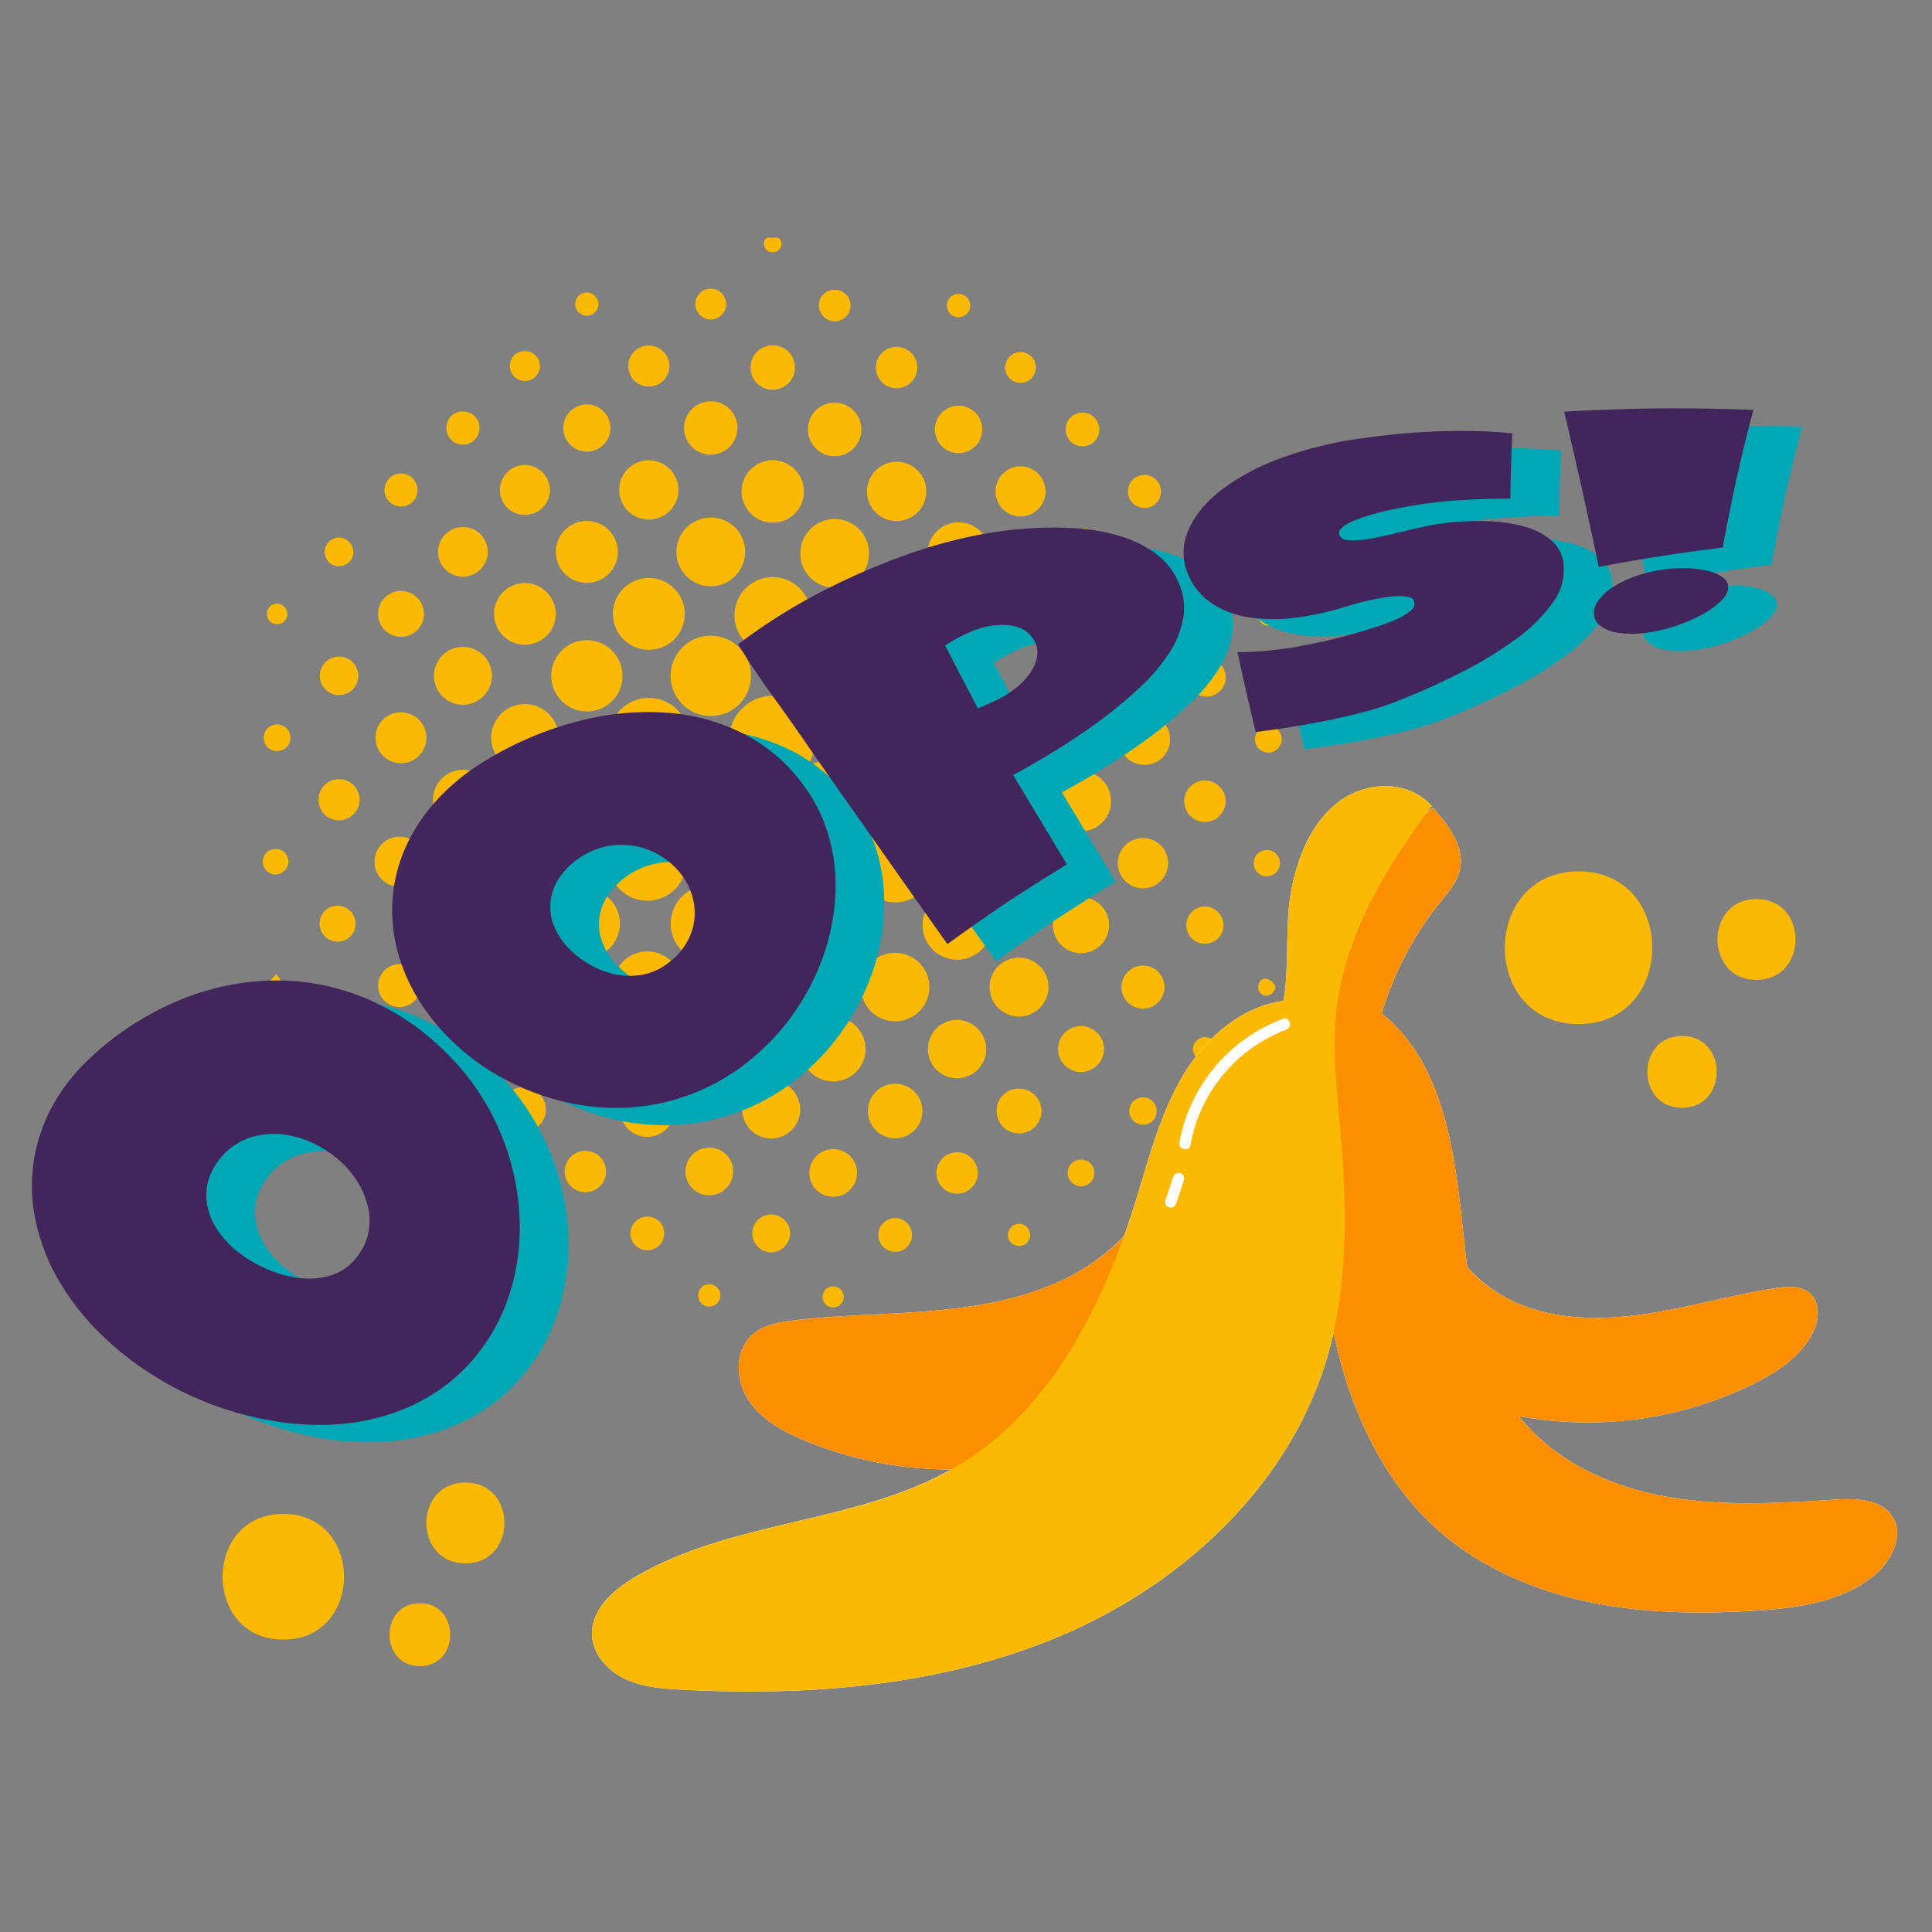 <svg xmlns="http://www.w3.org/2000/svg" width="675" height="675" viewBox="0 0 675 675">
  <rect x="0" y="0" width="675" height="675" fill="#808080" stroke="none"/>
  <g id="Group_40" data-name="Group 40" transform="translate(-623 -203)">
    <rect id="Rectangle_1" data-name="Rectangle 1" width="675" height="675" transform="translate(623 203)" fill="none"/>
    <g id="Group_1" data-name="Group 1" transform="translate(599.69 2.597)">
      <g id="Group_25" data-name="Group 25" transform="translate(115.13 283.425)">
        <path id="Path_387" data-name="Path 387" d="M133.071,354.157q14.687-5.69,21.223,4.691A14.955,14.955,0,0,1,132.7,378.792c-6.455-4.825-7.645-12.285-3.14-21.3-3.886,2.39-7.79,3.364-11.968,2.545a14.686,14.686,0,0,1-9.922-6.761,15.181,15.181,0,0,1,21.5-20.587C135.867,337.34,137.146,344.39,133.071,354.157Z" transform="translate(57.664 -169.881)" fill="#fbb901"/>
        <path id="Path_388" data-name="Path 388" d="M128.8,351.292a14.93,14.93,0,1,1-14.689-15.1A14.98,14.98,0,0,1,128.8,351.292Z" transform="translate(42.123 -154.724)" fill="#fbb901"/>
        <path id="Path_389" data-name="Path 389" d="M134.762,357.333a14.737,14.737,0,1,1-14.83-14.644A14.8,14.8,0,0,1,134.762,357.333Z" transform="translate(57.61 -138.872)" fill="#fbb901"/>
        <path id="Path_390" data-name="Path 390" d="M111.927,338.03a14.067,14.067,0,1,1,13.963,14.1A13.949,13.949,0,0,1,111.927,338.03Z" transform="translate(73.804 -184.451)" fill="#fbb901"/>
        <path id="Path_391" data-name="Path 391" d="M113.453,351.908a14.022,14.022,0,1,1,13.942-14.1A13.9,13.9,0,0,1,113.453,351.908Z" transform="translate(43.132 -184.785)" fill="#fbb901"/>
        <path id="Path_392" data-name="Path 392" d="M132.265,358.193a13.929,13.929,0,1,1,13.853-13.939A13.89,13.89,0,0,1,132.265,358.193Z" transform="translate(89.253 -169.002)" fill="#fbb901"/>
        <path id="Path_393" data-name="Path 393" d="M120.942,344.159a13.929,13.929,0,1,1-13.818-13.973A13.892,13.892,0,0,1,120.942,344.159Z" transform="translate(27.845 -169.368)" fill="#fbb901"/>
        <path id="Path_394" data-name="Path 394" d="M131.846,370.4a13.707,13.707,0,1,1,13.743-13.732A13.768,13.768,0,0,1,131.846,370.4Z" transform="translate(89.043 -138.141)" fill="#fbb901"/>
        <path id="Path_395" data-name="Path 395" d="M106.542,370.119a13.629,13.629,0,1,1,13.736-13.454A13.576,13.576,0,0,1,106.542,370.119Z" transform="translate(27.694 -138.451)" fill="#fbb901"/>
        <path id="Path_396" data-name="Path 396" d="M125.321,376.3A13.473,13.473,0,1,1,138.9,363.056,13.372,13.372,0,0,1,125.321,376.3Z" transform="translate(73.857 -122.622)" fill="#fbb901"/>
        <path id="Path_397" data-name="Path 397" d="M112.751,376.15a13.475,13.475,0,1,1,13.557-13.261A13.372,13.372,0,0,1,112.751,376.15Z" transform="translate(43.155 -122.988)" fill="#fbb901"/>
        <path id="Path_398" data-name="Path 398" d="M132.566,331.366a13.365,13.365,0,1,1-13.148-13.454A13.442,13.442,0,0,1,132.566,331.366Z" transform="translate(58.949 -199.309)" fill="#fbb901"/>
        <path id="Path_399" data-name="Path 399" d="M137.717,362.853a12.973,12.973,0,1,1,12.91-12.9A12.845,12.845,0,0,1,137.717,362.853Z" transform="translate(104.917 -152.972)" fill="#fbb901"/>
        <path id="Path_400" data-name="Path 400" d="M99.888,336.775a12.916,12.916,0,1,1-12.952,12.88A12.841,12.841,0,0,1,99.888,336.775Z" transform="translate(12.847 -153.296)" fill="#fbb901"/>
        <path id="Path_401" data-name="Path 401" d="M131.229,368.517a12.67,12.67,0,1,1-12.639-12.639A12.732,12.732,0,0,1,131.229,368.517Z" transform="translate(59.076 -106.701)" fill="#fbb901"/>
        <path id="Path_402" data-name="Path 402" d="M143.823,330.6a12.586,12.586,0,1,1-12.711-12.457A12.534,12.534,0,0,1,143.823,330.6Z" transform="translate(90.204 -198.755)" fill="#fbb901"/>
        <path id="Path_403" data-name="Path 403" d="M106.1,343.074a12.536,12.536,0,1,1,12.46-12.677A12.432,12.432,0,0,1,106.1,343.074Z" transform="translate(28.836 -199.084)" fill="#fbb901"/>
        <path id="Path_404" data-name="Path 404" d="M99.7,349.2A12.44,12.44,0,1,1,112.1,336.8,12.324,12.324,0,0,1,99.7,349.2Z" transform="translate(13.552 -183.664)" fill="#fbb901"/>
        <path id="Path_405" data-name="Path 405" d="M149.91,336.893a12.465,12.465,0,1,1-12.377-12.425A12.337,12.337,0,0,1,149.91,336.893Z" transform="translate(105.642 -183.317)" fill="#fbb901"/>
        <path id="Path_406" data-name="Path 406" d="M111.3,361.591A12.06,12.06,0,1,1,99.1,349.613,11.988,11.988,0,0,1,111.3,361.591Z" transform="translate(13.455 -121.986)" fill="#fbb901"/>
        <path id="Path_407" data-name="Path 407" d="M137.1,373.922a12.084,12.084,0,1,1,12.013-12.154A12.04,12.04,0,0,1,137.1,373.922Z" transform="translate(105.547 -121.636)" fill="#fbb901"/>
        <path id="Path_408" data-name="Path 408" d="M124.6,336.034a12.011,12.011,0,1,1,11.951-11.944A11.915,11.915,0,0,1,124.6,336.034Z" transform="translate(75.26 -213.699)" fill="#fbb901"/>
        <path id="Path_409" data-name="Path 409" d="M123.93,323.838a11.994,11.994,0,1,1-11.889-11.972A11.887,11.887,0,0,1,123.93,323.838Z" transform="translate(44.571 -214.053)" fill="#fbb901"/>
        <path id="Path_410" data-name="Path 410" d="M130.746,356.086a11.959,11.959,0,1,1-12.061,11.789A11.839,11.839,0,0,1,130.746,356.086Z" transform="translate(90.285 -106.194)" fill="#fbb901"/>
        <path id="Path_411" data-name="Path 411" d="M105.543,379.828A11.944,11.944,0,1,1,117.4,367.86,11.827,11.827,0,0,1,105.543,379.828Z" transform="translate(28.889 -106.55)" fill="#fbb901"/>
        <path id="Path_412" data-name="Path 412" d="M81.124,342.377a11.783,11.783,0,1,1,11.628,12A11.92,11.92,0,0,1,81.124,342.377Z" transform="translate(-1.336 -167.847)" fill="#fbb901"/>
        <path id="Path_413" data-name="Path 413" d="M155.055,342.878a11.793,11.793,0,1,1-11.666-11.92A11.913,11.913,0,0,1,155.055,342.878Z" transform="translate(121.469 -167.488)" fill="#fbb901"/>
        <path id="Path_414" data-name="Path 414" d="M143.059,366.775a11.585,11.585,0,1,1,11.49-11.745A11.583,11.583,0,0,1,143.059,366.775Z" transform="translate(121.252 -136.634)" fill="#fbb901"/>
        <path id="Path_415" data-name="Path 415" d="M92.548,343.48a11.5,11.5,0,1,1-11.494,11.38A11.4,11.4,0,0,1,92.548,343.48Z" transform="translate(-1.5 -136.942)" fill="#fbb901"/>
        <path id="Path_416" data-name="Path 416" d="M111.221,385.052a11.318,11.318,0,1,1,11.4-11.236A11.374,11.374,0,0,1,111.221,385.052Z" transform="translate(44.685 -90.754)" fill="#fbb901"/>
        <path id="Path_417" data-name="Path 417" d="M135.195,373.863a11.308,11.308,0,1,1-11.322-11.294A11.385,11.385,0,0,1,135.195,373.863Z" transform="translate(75.394 -90.381)" fill="#fbb901"/>
        <path id="Path_418" data-name="Path 418" d="M117.506,327.826a10.892,10.892,0,1,1,10.833-11.012A10.79,10.79,0,0,1,117.506,327.826Z" transform="translate(60.703 -228.258)" fill="#fbb901"/>
        <path id="Path_419" data-name="Path 419" d="M98.311,333.856A10.827,10.827,0,1,1,109.34,323.3,10.841,10.841,0,0,1,98.311,333.856Z" transform="translate(14.696 -213.223)" fill="#fbb901"/>
        <path id="Path_420" data-name="Path 420" d="M147.136,323.294a10.842,10.842,0,1,1-10.617-10.943A10.806,10.806,0,0,1,147.136,323.294Z" transform="translate(106.793 -212.873)" fill="#fbb901"/>
        <path id="Path_421" data-name="Path 421" d="M153.345,329.492a10.793,10.793,0,1,1-10.816-10.833A10.862,10.862,0,0,1,153.345,329.492Z" transform="translate(122.178 -197.483)" fill="#fbb901"/>
        <path id="Path_422" data-name="Path 422" d="M102.978,329.4a10.783,10.783,0,1,1-10.74-10.885A10.876,10.876,0,0,1,102.978,329.4Z" transform="translate(-0.626 -197.84)" fill="#fbb901"/>
        <path id="Path_423" data-name="Path 423" d="M148.367,337.625a10.507,10.507,0,1,1-10.379,10.569A10.443,10.443,0,0,1,148.367,337.625Z" transform="translate(137.37 -151.223)" fill="#fbb901"/>
        <path id="Path_424" data-name="Path 424" d="M96.118,347.84A10.452,10.452,0,1,1,85.56,337.491,10.344,10.344,0,0,1,96.118,347.84Z" transform="translate(-15.742 -151.55)" fill="#fbb901"/>
        <path id="Path_425" data-name="Path 425" d="M104.807,306.056a10.342,10.342,0,1,1-10.672,9.867A10.277,10.277,0,0,1,104.807,306.056Z" transform="translate(30.393 -228.231)" fill="#fbb901"/>
        <path id="Path_426" data-name="Path 426" d="M140,316.427A10.351,10.351,0,1,1,129.656,306.2,10.264,10.264,0,0,1,140,316.427Z" transform="translate(91.79 -227.875)" fill="#fbb901"/>
        <path id="Path_427" data-name="Path 427" d="M141.922,377.147a10.288,10.288,0,1,1,10.407-10.228A10.343,10.343,0,0,1,141.922,377.147Z" transform="translate(122.173 -105.011)" fill="#fbb901"/>
        <path id="Path_428" data-name="Path 428" d="M101.912,366.6a10.247,10.247,0,1,1-10.2-10.166A10.361,10.361,0,0,1,101.912,366.6Z" transform="translate(-0.612 -105.348)" fill="#fbb901"/>
        <path id="Path_429" data-name="Path 429" d="M148.351,325.133a10.177,10.177,0,1,1-10.118,10.235A10.3,10.3,0,0,1,148.351,325.133Z" transform="translate(137.967 -181.693)" fill="#fbb901"/>
        <path id="Path_430" data-name="Path 430" d="M97.983,383.136a10.2,10.2,0,1,1,10.135-10.255A10.325,10.325,0,0,1,97.983,383.136Z" transform="translate(14.777 -89.959)" fill="#fbb901"/>
        <path id="Path_431" data-name="Path 431" d="M145.881,373.137a10.2,10.2,0,1,1-10.145-10.245A10.325,10.325,0,0,1,145.881,373.137Z" transform="translate(106.885 -89.594)" fill="#fbb901"/>
        <path id="Path_432" data-name="Path 432" d="M85.545,345.248a10.125,10.125,0,1,1,10.015-10.3A10.218,10.218,0,0,1,85.545,345.248Z" transform="translate(-15.51 -182.022)" fill="#fbb901"/>
        <path id="Path_433" data-name="Path 433" d="M116.833,389.307a10.125,10.125,0,1,1,10.046-10.266A10.213,10.213,0,0,1,116.833,389.307Z" transform="translate(60.881 -74.556)" fill="#fbb901"/>
        <path id="Path_434" data-name="Path 434" d="M157.787,360.3a9.8,9.8,0,1,1-9.712-9.881A9.8,9.8,0,0,1,157.787,360.3Z" transform="translate(137.872 -120.014)" fill="#fbb901"/>
        <path id="Path_435" data-name="Path 435" d="M94.793,359.984a9.764,9.764,0,1,1-9.695-9.705A9.838,9.838,0,0,1,94.793,359.984Z" transform="translate(-15.62 -120.358)" fill="#fbb901"/>
        <path id="Path_436" data-name="Path 436" d="M94.221,378.395a9.537,9.537,0,1,1,9.09,9.9A9.531,9.531,0,0,1,94.221,378.395Z" transform="translate(30.592 -74.144)" fill="#fbb901"/>
        <path id="Path_437" data-name="Path 437" d="M119.4,378.538a9.535,9.535,0,1,1,9.086,9.908A9.524,9.524,0,0,1,119.4,378.538Z" transform="translate(91.999 -73.778)" fill="#fbb901"/>
        <path id="Path_438" data-name="Path 438" d="M122.847,300.2a9.34,9.34,0,1,1-9.544,9.065A9.243,9.243,0,0,1,122.847,300.2Z" transform="translate(77.156 -242.508)" fill="#fbb901"/>
        <path id="Path_439" data-name="Path 439" d="M119.365,309.561a9.325,9.325,0,1,1-9.079-9.506A9.239,9.239,0,0,1,119.365,309.561Z" transform="translate(46.464 -242.865)" fill="#fbb901"/>
        <path id="Path_440" data-name="Path 440" d="M153.846,349.664a8.939,8.939,0,1,1,8.918-9.021A8.843,8.843,0,0,1,153.846,349.664Z" transform="translate(154.198 -165.463)" fill="#fbb901"/>
        <path id="Path_441" data-name="Path 441" d="M78.271,331.653a8.883,8.883,0,1,1-8.894,8.746A8.76,8.76,0,0,1,78.271,331.653Z" transform="translate(-29.982 -165.789)" fill="#fbb901"/>
        <path id="Path_442" data-name="Path 442" d="M153.628,344.421a8.781,8.781,0,1,1-8.845,8.78A8.741,8.741,0,0,1,153.628,344.421Z" transform="translate(153.944 -134.647)" fill="#fbb901"/>
        <path id="Path_443" data-name="Path 443" d="M78,361.764a8.741,8.741,0,1,1,8.756-8.6A8.785,8.785,0,0,1,78,361.764Z" transform="translate(-30.248 -134.983)" fill="#fbb901"/>
        <path id="Path_444" data-name="Path 444" d="M140.971,324.152a8.743,8.743,0,1,1,8.87-8.488A8.791,8.791,0,0,1,140.971,324.152Z" transform="translate(123.633 -226.734)" fill="#fbb901"/>
        <path id="Path_445" data-name="Path 445" d="M99.473,315.135a8.732,8.732,0,1,1-8.787-8.615A8.823,8.823,0,0,1,99.473,315.135Z" transform="translate(0.83 -227.092)" fill="#fbb901"/>
        <path id="Path_446" data-name="Path 446" d="M156.032,321.677a8.682,8.682,0,1,1-8.667-8.7A8.814,8.814,0,0,1,156.032,321.677Z" transform="translate(139.029 -211.338)" fill="#fbb901"/>
        <path id="Path_447" data-name="Path 447" d="M84.538,330.194a8.683,8.683,0,1,1,8.557-8.808A8.814,8.814,0,0,1,84.538,330.194Z" transform="translate(-14.489 -211.705)" fill="#fbb901"/>
        <path id="Path_448" data-name="Path 448" d="M117.51,384.125a8.326,8.326,0,1,1-8.333-8.25A8.225,8.225,0,0,1,117.51,384.125Z" transform="translate(46.805 -57.926)" fill="#fbb901"/>
        <path id="Path_449" data-name="Path 449" d="M130.1,384.4a8.327,8.327,0,1,1-8.216-8.374A8.221,8.221,0,0,1,130.1,384.4Z" transform="translate(77.508 -57.563)" fill="#fbb901"/>
        <path id="Path_450" data-name="Path 450" d="M104.919,308.714a8.237,8.237,0,1,1-8.065-8.343A8.267,8.267,0,0,1,104.919,308.714Z" transform="translate(16.531 -242.094)" fill="#fbb901"/>
        <path id="Path_451" data-name="Path 451" d="M142.745,308.684a8.273,8.273,0,1,1-8.436-8.175A8.216,8.216,0,0,1,142.745,308.684Z" transform="translate(108.615 -241.754)" fill="#fbb901"/>
        <path id="Path_452" data-name="Path 452" d="M161.2,327.508a8.024,8.024,0,1,1-8.006-8.044A8.081,8.081,0,0,1,161.2,327.508Z" transform="translate(154.846 -195.52)" fill="#fbb901"/>
        <path id="Path_453" data-name="Path 453" d="M77.723,319.314a8.025,8.025,0,1,1-8.1,7.951A8.084,8.084,0,0,1,77.723,319.314Z" transform="translate(-29.372 -195.886)" fill="#fbb901"/>
        <path id="Path_454" data-name="Path 454" d="M146.671,379.571a8.024,8.024,0,1,1,8.089-7.958A8.08,8.08,0,0,1,146.671,379.571Z" transform="translate(139.128 -88.052)" fill="#fbb901"/>
        <path id="Path_455" data-name="Path 455" d="M140.428,369.872a7.84,7.84,0,1,1-7.958,7.655A7.718,7.718,0,0,1,140.428,369.872Z" transform="translate(123.908 -72.569)" fill="#fbb901"/>
        <path id="Path_456" data-name="Path 456" d="M83.828,379.207a7.9,7.9,0,1,1,7.772-7.893A7.8,7.8,0,0,1,83.828,379.207Z" transform="translate(-14.295 -88.328)" fill="#fbb901"/>
        <path id="Path_457" data-name="Path 457" d="M90.007,369.728a7.819,7.819,0,1,1-7.882,7.755A7.7,7.7,0,0,1,90.007,369.728Z" transform="translate(1.11 -72.92)" fill="#fbb901"/>
        <path id="Path_458" data-name="Path 458" d="M122.991,302.2a7.764,7.764,0,1,1-7.752-7.838A7.687,7.687,0,0,1,122.991,302.2Z" transform="translate(62.922 -256.745)" fill="#fbb901"/>
        <path id="Path_459" data-name="Path 459" d="M152.726,357.375a7.525,7.525,0,1,1-7.576,7.47A7.584,7.584,0,0,1,152.726,357.375Z" transform="translate(154.837 -103.05)" fill="#fbb901"/>
        <path id="Path_460" data-name="Path 460" d="M77.2,372.2a7.484,7.484,0,1,1,7.4-7.635A7.488,7.488,0,0,1,77.2,372.2Z" transform="translate(-29.355 -103.387)" fill="#fbb901"/>
        <path id="Path_461" data-name="Path 461" d="M95.909,390.655a7.231,7.231,0,1,1,7.14-7.257A7.21,7.21,0,0,1,95.909,390.655Z" transform="translate(16.881 -57.151)" fill="#fbb901"/>
        <path id="Path_462" data-name="Path 462" d="M127.56,294.52a7.232,7.232,0,1,1-7.349,7.043A7.209,7.209,0,0,1,127.56,294.52Z" transform="translate(94.004 -256.365)" fill="#fbb901"/>
        <path id="Path_463" data-name="Path 463" d="M158.879,338.578a7.232,7.232,0,1,1-7.349,7.047A7.209,7.209,0,0,1,158.879,338.578Z" transform="translate(170.395 -148.899)" fill="#fbb901"/>
        <path id="Path_464" data-name="Path 464" d="M140.811,383.483a7.229,7.229,0,1,1-7.257-7.14A7.216,7.216,0,0,1,140.811,383.483Z" transform="translate(108.991 -56.784)" fill="#fbb901"/>
        <path id="Path_465" data-name="Path 465" d="M109.419,301.535a7.186,7.186,0,1,1-7.284-7.153A7.262,7.262,0,0,1,109.419,301.535Z" transform="translate(32.628 -256.701)" fill="#fbb901"/>
        <path id="Path_466" data-name="Path 466" d="M70.792,352.814a7.186,7.186,0,1,1,7.153-7.281A7.262,7.262,0,0,1,70.792,352.814Z" transform="translate(-44.128 -149.233)" fill="#fbb901"/>
        <path id="Path_467" data-name="Path 467" d="M158.626,339.61a6.739,6.739,0,1,1,6.672-6.675A6.67,6.67,0,0,1,158.626,339.61Z" transform="translate(171.108 -179.256)" fill="#fbb901"/>
        <path id="Path_468" data-name="Path 468" d="M70.349,339.436a6.725,6.725,0,1,1,6.81-6.576A6.673,6.673,0,0,1,70.349,339.436Z" transform="translate(-43.801 -179.612)" fill="#fbb901"/>
        <path id="Path_469" data-name="Path 469" d="M114.374,395.885a6.609,6.609,0,1,1,6.493-6.655A6.76,6.76,0,0,1,114.374,395.885Z" transform="translate(63.374 -41.357)" fill="#fbb901"/>
        <path id="Path_470" data-name="Path 470" d="M164.735,357.961a6.5,6.5,0,1,1-6.287-6.579A6.575,6.575,0,0,1,164.735,357.961Z" transform="translate(170.915 -117.678)" fill="#fbb901"/>
        <path id="Path_471" data-name="Path 471" d="M69.941,363.844a6.276,6.276,0,1,1,6.3-6.314A6.152,6.152,0,0,1,69.941,363.844Z" transform="translate(-43.848 -117.883)" fill="#fbb901"/>
        <path id="Path_472" data-name="Path 472" d="M145.316,301.2a5.89,5.89,0,1,1-5.836,5.943A5.841,5.841,0,0,1,145.316,301.2Z" transform="translate(141.009 -240.064)" fill="#fbb901"/>
        <path id="Path_473" data-name="Path 473" d="M107.052,388.82a5.89,5.89,0,1,1-5.836-5.943A5.843,5.843,0,0,1,107.052,388.82Z" transform="translate(33.182 -40.847)" fill="#fbb901"/>
        <path id="Path_474" data-name="Path 474" d="M126.214,394.807a5.891,5.891,0,1,1,6.012-5.767A5.839,5.839,0,0,1,126.214,394.807Z" transform="translate(94.589 -40.482)" fill="#fbb901"/>
        <path id="Path_475" data-name="Path 475" d="M82.364,301.08a5.8,5.8,0,1,1-5.795,5.86A5.679,5.679,0,0,1,82.364,301.08Z" transform="translate(-12.439 -240.361)" fill="#fbb901"/>
        <path id="Path_476" data-name="Path 476" d="M151.483,319.061a5.765,5.765,0,1,1,5.857-5.541A5.668,5.668,0,0,1,151.483,319.061Z" transform="translate(156.447 -224.622)" fill="#fbb901"/>
        <path id="Path_477" data-name="Path 477" d="M76.11,318.911a5.764,5.764,0,1,1,5.7-5.7A5.652,5.652,0,0,1,76.11,318.911Z" transform="translate(-27.769 -224.987)" fill="#fbb901"/>
        <path id="Path_478" data-name="Path 478" d="M114.408,294.133a5.537,5.537,0,1,1,5.479,5.657A5.678,5.678,0,0,1,114.408,294.133Z" transform="translate(79.852 -270.519)" fill="#fbb901"/>
        <path id="Path_479" data-name="Path 479" d="M144.074,300.448a5.369,5.369,0,1,1-5.348-5.389A5.328,5.328,0,0,1,144.074,300.448Z" transform="translate(126.026 -255.047)" fill="#fbb901"/>
        <path id="Path_480" data-name="Path 480" d="M88.242,294.948a5.238,5.238,0,1,1-5.217,5.193A5.118,5.118,0,0,1,88.242,294.948Z" transform="translate(3.308 -255.318)" fill="#fbb901"/>
        <path id="Path_481" data-name="Path 481" d="M112.605,294.025a5.369,5.369,0,1,1-5.327-5.41A5.329,5.329,0,0,1,112.605,294.025Z" transform="translate(49.268 -270.765)" fill="#fbb901"/>
        <path id="Path_482" data-name="Path 482" d="M157.3,314.024a5.092,5.092,0,1,1-5,5.179A5.216,5.216,0,0,1,157.3,314.024Z" transform="translate(172.278 -208.792)" fill="#fbb901"/>
        <path id="Path_483" data-name="Path 483" d="M74.23,319.029a5.011,5.011,0,1,1-4.76-5.124A5.129,5.129,0,0,1,74.23,319.029Z" transform="translate(-42.586 -209.099)" fill="#fbb901"/>
        <path id="Path_484" data-name="Path 484" d="M150.807,380.314a4.776,4.776,0,1,1,4.694-4.729A4.672,4.672,0,0,1,150.807,380.314Z" transform="translate(156.783 -70.395)" fill="#fbb901"/>
        <path id="Path_485" data-name="Path 485" d="M75.143,370.643a4.672,4.672,0,1,1-4.691,4.715A4.623,4.623,0,0,1,75.143,370.643Z" transform="translate(-27.359 -70.688)" fill="#fbb901"/>
        <path id="Path_486" data-name="Path 486" d="M163.209,354.831a4.6,4.6,0,1,1,4.571-4.622A4.679,4.679,0,0,1,163.209,354.831Z" transform="translate(187.614 -131.678)" fill="#fbb901"/>
        <path id="Path_487" data-name="Path 487" d="M81.417,386.276a4.67,4.67,0,1,1,4.67-4.732A4.622,4.622,0,0,1,81.417,386.276Z" transform="translate(-12.008 -55.334)" fill="#fbb901"/>
        <path id="Path_488" data-name="Path 488" d="M149.026,381.757a4.671,4.671,0,1,1-4.732-4.67A4.62,4.62,0,0,1,149.026,381.757Z" transform="translate(141.506 -54.97)" fill="#fbb901"/>
        <path id="Path_489" data-name="Path 489" d="M62.892,332.881a4.675,4.675,0,1,1-4.877,4.529A4.635,4.635,0,0,1,62.892,332.881Z" transform="translate(-57.698 -162.804)" fill="#fbb901"/>
        <path id="Path_490" data-name="Path 490" d="M168.057,337.654a4.671,4.671,0,1,1-4.78-4.626A4.627,4.627,0,0,1,168.057,337.654Z" transform="translate(187.928 -162.436)" fill="#fbb901"/>
        <path id="Path_491" data-name="Path 491" d="M62.5,354.463a4.47,4.47,0,1,1,4.368-4.505A4.589,4.589,0,0,1,62.5,354.463Z" transform="translate(-57.922 -131.954)" fill="#fbb901"/>
        <path id="Path_492" data-name="Path 492" d="M135.591,293.255a4.088,4.088,0,1,1-4.058-4.117A4.15,4.15,0,0,1,135.591,293.255Z" transform="translate(111.584 -269.489)" fill="#fbb901"/>
        <path id="Path_493" data-name="Path 493" d="M160.719,368.821a4.148,4.148,0,1,1-4-4.168A4.1,4.1,0,0,1,160.719,368.821Z" transform="translate(172.581 -85.305)" fill="#fbb901"/>
        <path id="Path_494" data-name="Path 494" d="M68.383,364.5a4.148,4.148,0,1,1-4.072,4.093A4.092,4.092,0,0,1,68.383,364.5Z" transform="translate(-42.338 -85.669)" fill="#fbb901"/>
        <path id="Path_495" data-name="Path 495" d="M97.781,292.948A4.061,4.061,0,1,1,93.547,289,4.176,4.176,0,0,1,97.781,292.948Z" transform="translate(19.494 -269.836)" fill="#fbb901"/>
        <path id="Path_496" data-name="Path 496" d="M87.048,383.462a3.884,3.884,0,1,1-3.776,4.051A3.913,3.913,0,0,1,87.048,383.462Z" transform="translate(3.9 -39.424)" fill="#fbb901"/>
        <path id="Path_497" data-name="Path 497" d="M137.388,383.613a3.884,3.884,0,1,1-3.766,4.065A3.909,3.909,0,0,1,137.388,383.613Z" transform="translate(126.71 -39.059)" fill="#fbb901"/>
        <path id="Path_498" data-name="Path 498" d="M109.917,393.611a3.884,3.884,0,1,1-3.972-3.855A3.912,3.912,0,0,1,109.917,393.611Z" transform="translate(49.955 -24.072)" fill="#fbb901"/>
        <path id="Path_499" data-name="Path 499" d="M114.8,393.442a3.687,3.687,0,1,1,3.542,3.89A3.6,3.6,0,0,1,114.8,393.442Z" transform="translate(80.798 -23.565)" fill="#fbb901"/>
        <path id="Path_500" data-name="Path 500" d="M65.5,324.276A3.583,3.583,0,1,1,62,320.607,3.666,3.666,0,0,1,65.5,324.276Z" transform="translate(-56.925 -192.735)" fill="#fbb901"/>
        <path id="Path_501" data-name="Path 501" d="M162.6,320.756a3.582,3.582,0,1,1-3.566,3.6A3.658,3.658,0,0,1,162.6,320.756Z" transform="translate(188.699 -192.369)" fill="#fbb901"/>
        <path id="Path_502" data-name="Path 502" d="M161.915,364.72a2.922,2.922,0,0,1-2.868-3.081c0-1.789,1.169-3.15,2.865-2.906a4.554,4.554,0,0,1,3.016,2.435C165.5,362.587,163.563,364.668,161.915,364.72Z" transform="translate(188.736 -99.809)" fill="#fbb901"/>
        <path id="Path_503" data-name="Path 503" d="M114.942,285.61a2.937,2.937,0,0,1-3.047,2.923,2.837,2.837,0,0,1-3.037-2.82c-.141-1.5.519-2.469,2.235-2.259C112.61,283.642,114.746,282.635,114.942,285.61Z" transform="translate(66.273 -283.425)" fill="#fbb901"/>
        <path id="Path_504" data-name="Path 504" d="M61.226,358.243c1.18,1.871,2.4,2.982,2.517,4.192a2.331,2.331,0,0,1-2.934,2.586c-1.1-.4-2.012-2.228-2.284-3.566C58.389,360.784,59.868,359.787,61.226,358.243Z" transform="translate(-56.469 -100.933)" fill="#fbb901"/>
      </g>
      <g id="Group_39" data-name="Group 39" transform="translate(34.468 343.066)">
        <g id="Group_35" data-name="Group 35">
          <g id="Group_30" data-name="Group 30">
            <g id="Group_27" data-name="Group 27" transform="translate(17.019 6.049)">
              <g id="Group_26" data-name="Group 26">
                <path id="Path_505" data-name="Path 505" d="M181.891,383.716a86.351,86.351,0,0,1,27.193,52,80.331,80.331,0,0,1,.4,18.912,74.766,74.766,0,0,1-4.168,18.348A64.709,64.709,0,0,1,196,489.989a60.811,60.811,0,0,1-13.488,13.179,67.148,67.148,0,0,1-16.714,8.57,75.5,75.5,0,0,1-19.428,3.945,94.264,94.264,0,0,1-21.374-.925,115.537,115.537,0,0,1-22.279-5.819,111.432,111.432,0,0,1-21.883-10.929,106.724,106.724,0,0,1-18.657-15.088,87.046,87.046,0,0,1-13.708-17.994,70.663,70.663,0,0,1-7.659-19.785A57.936,57.936,0,0,1,46.3,405.059a66.391,66.391,0,0,1,13.884-17.7,102.524,102.524,0,0,1,30.711-19.789,89.373,89.373,0,0,1,32.462-6.909A81.287,81.287,0,0,1,154.34,366.2,86.845,86.845,0,0,1,181.891,383.716Zm-36.259,38.811a38.616,38.616,0,0,0-9.275-5.585,32.884,32.884,0,0,0-10.283-2.579A27.241,27.241,0,0,0,115.76,415.5a23.162,23.162,0,0,0-14.6,14.544,19.6,19.6,0,0,0-.454,9.427,23.659,23.659,0,0,0,4.058,9.124,34.122,34.122,0,0,0,7.882,7.841,46.874,46.874,0,0,0,9.994,5.513,38.653,38.653,0,0,0,10.9,2.731,26.194,26.194,0,0,0,10.324-.987,17.9,17.9,0,0,0,8.409-5.637,19.914,19.914,0,0,0,4.571-8.852,21.59,21.59,0,0,0-.038-9.475,28.448,28.448,0,0,0-3.965-9.22A34.256,34.256,0,0,0,145.633,422.527Z" transform="translate(-39.416 -160.759)" fill="#00a8b5"/>
                <path id="Path_506" data-name="Path 506" d="M219.879,359.172a55.553,55.553,0,0,1,7.755,14.751,60.113,60.113,0,0,1,3.164,15.951,70.274,70.274,0,0,1-.98,16.6,77.165,77.165,0,0,1-4.88,16.57,83.634,83.634,0,0,1-8.766,15.81,79.3,79.3,0,0,1-12.955,14.3,73.991,73.991,0,0,1-32.8,16.766,73.447,73.447,0,0,1-18.386,1.75,79.647,79.647,0,0,1-18.84-2.858,88.311,88.311,0,0,1-18.372-7.384,80.178,80.178,0,0,1-16.694-11.958,74.89,74.89,0,0,1-12.742-15.342,62.756,62.756,0,0,1-7.559-17.378,55.647,55.647,0,0,1-1.654-18.262,53.858,53.858,0,0,1,4.6-17.99,62.192,62.192,0,0,1,10.995-16.5,76.774,76.774,0,0,1,17.275-13.887A118.441,118.441,0,0,1,142.169,336.3a94.18,94.18,0,0,1,31.265-2.548,69.306,69.306,0,0,1,26.478,7.827A59.288,59.288,0,0,1,219.879,359.172Zm-43.57,30.055a26.66,26.66,0,0,0-6.813-5.747,26.242,26.242,0,0,0-8.55-3.246,26.627,26.627,0,0,0-9.588-.028,27.232,27.232,0,0,0-17.075,11.229,18.87,18.87,0,0,0-2.944,8.213,17.926,17.926,0,0,0,1.19,8.416,23.473,23.473,0,0,0,4.97,7.683,33.159,33.159,0,0,0,7.487,5.836,30.107,30.107,0,0,0,9.035,3.456,24.682,24.682,0,0,0,9.516.106,20.915,20.915,0,0,0,9.062-4.185,23.482,23.482,0,0,0,6.5-7.36,20.617,20.617,0,0,0,2.545-8.309,21.33,21.33,0,0,0-1.042-8.429A22.963,22.963,0,0,0,176.309,389.227Z" transform="translate(49.847 -227.28)" fill="#00a8b5"/>
                <path id="Path_507" data-name="Path 507" d="M264.963,333.648a21.734,21.734,0,0,1,1.723,12.646,32.864,32.864,0,0,1-4.9,12.126,63.04,63.04,0,0,1-9.833,11.669A149.466,149.466,0,0,1,238.7,381.242q-7.243,5.437-15.314,10.479-8.089,5.035-16.123,9.385c7.5,12.484,11.26,18.726,18.767,31.21-17.141,10.555-25.5,16.133-41.737,27.843q-6.211-8.708-12.051-16.986t-11.583-16.453q-5.752-8.161-11.58-16.439c-3.883-5.516-7.927-11.232-11.979-17.12-4.292-6.235-8.66-12.515-13.158-18.685s-8.773-12.532-12.783-19.063a203.787,203.787,0,0,1,27.788-17.67,238.964,238.964,0,0,1,31.564-13.8,170.476,170.476,0,0,1,19.675-5.7,146.709,146.709,0,0,1,19.913-3.119,126.038,126.038,0,0,1,18.678-.261,68.6,68.6,0,0,1,16.044,2.81A40.368,40.368,0,0,1,257.2,323.84,24.082,24.082,0,0,1,264.963,333.648ZM214.7,354.266c-1.671-3.085-4.488-4.9-8.491-5.461a26.161,26.161,0,0,0-13.334,2.081,49.356,49.356,0,0,0-4.877,2.3q-2.44,1.326-4.519,2.659C188.02,364.607,190.3,369,194.9,377.786c1.066-.371,2.07-.784,3.009-1.217s1.916-.887,2.93-1.355a34.957,34.957,0,0,0,7.074-4.292,25.1,25.1,0,0,0,5.155-5.334,15.007,15.007,0,0,0,2.538-5.73A8.208,8.208,0,0,0,214.7,354.266Z" transform="translate(135.563 -272.984)" fill="#00a8b5"/>
                <path id="Path_508" data-name="Path 508" d="M289.035,350.474a18.964,18.964,0,0,1-3.329,13.86,53.645,53.645,0,0,1-12.615,12.776,132.656,132.656,0,0,1-19.318,11.875,251.334,251.334,0,0,1-24.136,10.765,98.9,98.9,0,0,1-11.267,3.535q-6.247,1.589-12.811,2.892t-12.794,2.266q-6.232.955-11.17,1.561c-2.693-11.232-3.965-16.811-6.369-27.881a127.366,127.366,0,0,0,22.688-2.273,195.389,195.389,0,0,0,23.008-5.688q2.1-.655,5.069-1.661a48.942,48.942,0,0,0,5.568-2.259,19.228,19.228,0,0,0,4.254-2.693,2.906,2.906,0,0,0,1.18-3.1,2.425,2.425,0,0,0-1.916-1.572,13.493,13.493,0,0,0-3.907-.361,37.838,37.838,0,0,0-5.138.557q-2.822.49-5.472,1.1c-1.771.416-3.418.846-4.928,1.286s-2.724.8-3.628,1.066a96.522,96.522,0,0,1-18.289,3.738,55.106,55.106,0,0,1-15.6-.519,31.575,31.575,0,0,1-12.236-4.98,21.7,21.7,0,0,1-7.7-9.365,19.343,19.343,0,0,1-.206-15.676c2.167-5.166,6.043-9.977,11.669-14.324a79,79,0,0,1,21.092-11.194,133.873,133.873,0,0,1,27.145-6.71q6.433-.923,13.351-1.6,6.9-.671,13.832-.918,6.913-.253,13.547-.1t12.639.791c-.4,9.024-.537,13.585-.705,22.8-5.791-.024-11.848.158-18.148.581a157.4,157.4,0,0,0-18.262,2.256c-1.07.2-2.452.471-4.13.812s-3.439.75-5.255,1.221-3.642.994-5.465,1.589a37.527,37.527,0,0,0-4.774,1.888,10.381,10.381,0,0,0-3.106,2.16,2.054,2.054,0,0,0-.561,2.3,3.075,3.075,0,0,0,2.655,1.627,20.726,20.726,0,0,0,5.152-.041,63.7,63.7,0,0,0,6.61-1.125q3.549-.784,7.036-1.613t6.493-1.52q3.008-.7,4.973-1.011a93.3,93.3,0,0,1,17.969-1.286,56.972,56.972,0,0,1,14.014,2.015,23.24,23.24,0,0,1,9.244,4.811A12.246,12.246,0,0,1,289.035,350.474Z" transform="translate(245.955 -296.915)" fill="#00a8b5"/>
                <path id="Path_509" data-name="Path 509" d="M261.168,303.039c-4.842,18.647-6.985,28.277-10.692,48.124-17.464,2.211-26.127,3.57-43.285,6.779-4.567-21.477-6.988-32.335-12.116-54.28C221.384,302.352,234.622,302.217,261.168,303.039Zm-8.759,61.973a6.262,6.262,0,0,1-1.892,4.11,23.776,23.776,0,0,1-4.994,4.1,47.959,47.959,0,0,1-7.208,3.731,57.319,57.319,0,0,1-8.749,2.892,47.889,47.889,0,0,1-8.928,1.407,29.518,29.518,0,0,1-7.432-.433,13.351,13.351,0,0,1-5.324-2.184,5.607,5.607,0,0,1-2.39-3.831,6.885,6.885,0,0,1,1.248-4.708,16.91,16.91,0,0,1,4.622-4.6,35.39,35.39,0,0,1,7.318-3.821,47.922,47.922,0,0,1,9.351-2.555,48.7,48.7,0,0,1,9.4-.75,36.259,36.259,0,0,1,7.745.918,14.363,14.363,0,0,1,5.272,2.287A4.266,4.266,0,0,1,252.409,365.013Z" transform="translate(340.256 -302.526)" fill="#00a8b5"/>
              </g>
            </g>
            <g id="Group_29" data-name="Group 29">
              <g id="Group_28" data-name="Group 28">
                <path id="Path_510" data-name="Path 510" d="M176.942,381.953a86.288,86.288,0,0,1,27.193,52,80.3,80.3,0,0,1,.4,18.908,74.914,74.914,0,0,1-4.168,18.351,64.709,64.709,0,0,1-9.313,17.017,60.883,60.883,0,0,1-13.488,13.179,67.332,67.332,0,0,1-16.714,8.57,75.656,75.656,0,0,1-19.428,3.945,94.055,94.055,0,0,1-21.374-.929,115.359,115.359,0,0,1-22.282-5.816,111.616,111.616,0,0,1-21.883-10.93,107.134,107.134,0,0,1-18.657-15.087,87.405,87.405,0,0,1-13.708-18,70.679,70.679,0,0,1-7.656-19.785A57.88,57.88,0,0,1,41.35,403.3a66.391,66.391,0,0,1,13.88-17.7A102.472,102.472,0,0,1,85.945,365.81a89.373,89.373,0,0,1,32.462-6.909,81.287,81.287,0,0,1,30.987,5.537A86.822,86.822,0,0,1,176.942,381.953Zm-36.255,38.811a38.862,38.862,0,0,0-9.275-5.585,33.088,33.088,0,0,0-10.286-2.579,27.214,27.214,0,0,0-10.311,1.138,23.141,23.141,0,0,0-14.6,14.544,19.554,19.554,0,0,0-.454,9.427,23.6,23.6,0,0,0,4.055,9.124,34.394,34.394,0,0,0,7.882,7.841,46.984,46.984,0,0,0,10,5.513,38.746,38.746,0,0,0,10.9,2.731,26.194,26.194,0,0,0,10.324-.987,17.921,17.921,0,0,0,8.409-5.637,19.943,19.943,0,0,0,4.571-8.856,21.626,21.626,0,0,0-.038-9.471,28.447,28.447,0,0,0-3.965-9.22A34.419,34.419,0,0,0,140.686,420.764Z" transform="translate(-34.468 -159)" fill="#42255b"/>
                <path id="Path_511" data-name="Path 511" d="M214.933,357.411a55.6,55.6,0,0,1,7.752,14.75,60.011,60.011,0,0,1,3.167,15.951,70.481,70.481,0,0,1-.984,16.6,76.958,76.958,0,0,1-4.877,16.57,83.754,83.754,0,0,1-8.77,15.81,79.387,79.387,0,0,1-12.952,14.3,74.026,74.026,0,0,1-32.8,16.766,73.414,73.414,0,0,1-18.382,1.75,79.762,79.762,0,0,1-18.84-2.858,88.325,88.325,0,0,1-18.372-7.387,80.05,80.05,0,0,1-16.7-11.954,74.979,74.979,0,0,1-12.739-15.342,62.845,62.845,0,0,1-7.559-17.378,55.665,55.665,0,0,1-1.658-18.262,53.844,53.844,0,0,1,4.6-17.99,62.2,62.2,0,0,1,10.991-16.5A76.865,76.865,0,0,1,104.1,348.349a118.468,118.468,0,0,1,33.122-13.808,94.294,94.294,0,0,1,31.269-2.552,69.327,69.327,0,0,1,26.478,7.831A59.276,59.276,0,0,1,214.933,357.411Zm-43.57,30.058a26.74,26.74,0,0,0-6.813-5.75,26.268,26.268,0,0,0-8.55-3.243,26.573,26.573,0,0,0-9.592-.027,27.238,27.238,0,0,0-17.072,11.229,18.873,18.873,0,0,0-2.944,8.209,17.933,17.933,0,0,0,1.19,8.419,23.507,23.507,0,0,0,4.97,7.683,33.254,33.254,0,0,0,7.484,5.836,30.176,30.176,0,0,0,9.035,3.456,24.7,24.7,0,0,0,9.52.106,20.9,20.9,0,0,0,9.059-4.185,23.425,23.425,0,0,0,6.5-7.363,20.64,20.64,0,0,0,2.545-8.305,21.386,21.386,0,0,0-1.042-8.429A22.929,22.929,0,0,0,171.362,387.469Z" transform="translate(54.796 -225.522)" fill="#42255b"/>
                <path id="Path_512" data-name="Path 512" d="M260.018,331.888a21.715,21.715,0,0,1,1.72,12.649,32.8,32.8,0,0,1-4.9,12.126,62.88,62.88,0,0,1-9.829,11.669,150.07,150.07,0,0,1-13.261,11.153q-7.243,5.437-15.318,10.476t-16.123,9.389c7.508,12.484,11.263,18.726,18.767,31.21-17.137,10.551-25.494,16.129-41.734,27.843q-6.216-8.713-12.051-16.989t-11.586-16.449q-5.747-8.161-11.576-16.443c-3.883-5.516-7.927-11.232-11.979-17.117-4.292-6.235-8.66-12.515-13.158-18.688s-8.773-12.529-12.787-19.06a204.205,204.205,0,0,1,27.788-17.67,239.172,239.172,0,0,1,31.568-13.8,171.083,171.083,0,0,1,19.672-5.7,146.83,146.83,0,0,1,19.916-3.116,125.094,125.094,0,0,1,18.678-.261,68.592,68.592,0,0,1,16.044,2.81,40.4,40.4,0,0,1,12.381,6.163A24.123,24.123,0,0,1,260.018,331.888Zm-50.263,20.621c-1.671-3.085-4.485-4.9-8.488-5.461a26.183,26.183,0,0,0-13.334,2.077,49.032,49.032,0,0,0-4.877,2.3q-2.44,1.326-4.522,2.659c4.536,8.766,6.82,13.155,11.418,21.945q1.6-.562,3.009-1.221t2.927-1.352a34.888,34.888,0,0,0,7.078-4.292,25.348,25.348,0,0,0,5.155-5.334,14.944,14.944,0,0,0,2.535-5.73A8.17,8.17,0,0,0,209.755,352.509Z" transform="translate(140.511 -271.227)" fill="#42255b"/>
                <path id="Path_513" data-name="Path 513" d="M284.087,348.715a18.951,18.951,0,0,1-3.332,13.86,53.5,53.5,0,0,1-12.611,12.773,131.947,131.947,0,0,1-19.321,11.875,251.219,251.219,0,0,1-24.132,10.768,98.874,98.874,0,0,1-11.267,3.536q-6.252,1.589-12.811,2.892t-12.794,2.263q-6.232.96-11.17,1.561c-2.693-11.232-3.965-16.807-6.369-27.878a127.427,127.427,0,0,0,22.688-2.273,195.558,195.558,0,0,0,23.008-5.688q2.1-.655,5.069-1.661a48.933,48.933,0,0,0,5.568-2.259,19.233,19.233,0,0,0,4.251-2.693,2.914,2.914,0,0,0,1.183-3.1,2.419,2.419,0,0,0-1.916-1.572,13.36,13.36,0,0,0-3.907-.365,38.458,38.458,0,0,0-5.138.561q-2.822.485-5.475,1.1t-4.925,1.283q-2.275.665-3.628,1.066a96.253,96.253,0,0,1-18.289,3.738,55.008,55.008,0,0,1-15.607-.519,31.577,31.577,0,0,1-12.233-4.976,21.7,21.7,0,0,1-7.7-9.368,19.371,19.371,0,0,1-.206-15.676c2.17-5.162,6.046-9.973,11.672-14.321a79.07,79.07,0,0,1,21.089-11.2,133.923,133.923,0,0,1,27.145-6.706q6.438-.928,13.354-1.6t13.832-.918q6.913-.253,13.547-.1t12.635.791c-.392,9.024-.533,13.585-.7,22.8q-8.692-.036-18.148.585a157.4,157.4,0,0,0-18.262,2.256q-1.609.3-4.13.812t-5.255,1.217q-2.729.7-5.465,1.592a37.313,37.313,0,0,0-4.774,1.888,10.336,10.336,0,0,0-3.106,2.16,2.062,2.062,0,0,0-.564,2.3,3.085,3.085,0,0,0,2.658,1.627,20.867,20.867,0,0,0,5.148-.041,63.74,63.74,0,0,0,6.61-1.128q3.554-.779,7.04-1.609t6.49-1.52q3.013-.7,4.976-1.015a93.523,93.523,0,0,1,17.969-1.283,56.807,56.807,0,0,1,14.014,2.015,23.239,23.239,0,0,1,9.244,4.811A12.236,12.236,0,0,1,284.087,348.715Z" transform="translate(250.905 -295.156)" fill="#42255b"/>
                <path id="Path_514" data-name="Path 514" d="M256.219,301.28c-4.839,18.647-6.981,28.277-10.689,48.124-17.464,2.208-26.127,3.57-43.285,6.779-4.567-21.477-6.992-32.335-12.119-54.28C216.439,300.592,229.676,300.458,256.219,301.28Zm-8.759,61.973a6.263,6.263,0,0,1-1.888,4.11,23.952,23.952,0,0,1-4.994,4.1,48.3,48.3,0,0,1-7.212,3.731,57.543,57.543,0,0,1-8.746,2.892,48.211,48.211,0,0,1-8.928,1.407,29.5,29.5,0,0,1-7.432-.437,13.327,13.327,0,0,1-5.324-2.18,5.607,5.607,0,0,1-2.39-3.831,6.876,6.876,0,0,1,1.245-4.708,16.911,16.911,0,0,1,4.622-4.6,35.51,35.51,0,0,1,7.322-3.821,47.622,47.622,0,0,1,9.351-2.555,48.685,48.685,0,0,1,9.4-.75,36.291,36.291,0,0,1,7.745.915,14.422,14.422,0,0,1,5.272,2.291A4.256,4.256,0,0,1,247.46,363.254Z" transform="translate(345.203 -300.767)" fill="#42255b"/>
              </g>
            </g>
          </g>
          <g id="Group_34" data-name="Group 34" transform="translate(195.655 131.995)">
            <path id="Path_515" data-name="Path 515" d="M545.646,594.235c-4.013-6.084-12.708-6.28-19.981-5.816-19.813,1.262-39.863,2.466-59.394-1.107-19.514-3.57-38.756-12.446-51.009-28.043a131.424,131.424,0,0,0,81.748-11.184c8.189-4.055,16.295-9.337,20.611-17.392,2.425-4.519,3.2-10.8-.588-14.255-3.126-2.848-7.917-2.538-12.1-1.9-14.211,2.177-28.091,6.156-42.274,8.512s-29,3.037-42.707-1.3A50.934,50.934,0,0,1,397.2,507.218c-.87-6.634-1.548-13.3-2.277-19.84-2.806-25.088-7.807-53.166-27.633-68.786a114.387,114.387,0,0,1,20.391-38.8c2.782-3.456,5.86-6.933,6.875-11.253,1.888-8.027-3.848-15.679-9.327-21.838-.777.612-1.524,1.262-2.28,1.9.609-.829,1.217-1.658,1.833-2.476-8.1-9.182-22.777-8.9-32.524-1.486s-14.572,19.7-16.7,31.754-.43,25.766-2.631,37.81c-15.215,2.039-27.778,13.509-35.5,26.774s-11.511,28.383-16.061,43.044q-1.924,6.2-4.141,12.374A73.543,73.543,0,0,1,254,512.521c-14.276,6.373-29.986,8.849-45.572,10.1s-31.265,1.334-46.786,3.226c-5.059.615-10.4,1.558-14.214,4.928-6.218,5.489-5.984,15.82-1.458,22.77s12.216,11.136,19.875,14.314A133.02,133.02,0,0,0,216.8,577.892c-34.037,19.132-77.143,17.729-110.764,37.817-7.4,4.423-14.895,11.174-14.668,19.8.175,6.772,5.358,12.618,11.476,15.531s13.065,3.439,19.833,3.793c45.465,2.366,92.176-1.369,133.947-19.469s78.182-52.141,91.34-95.721c.953-3.154,1.771-6.335,2.487-9.54,1.231,5.671,2.669,11.3,4.436,16.835,6.06,18.991,15.868,37.125,30.481,50.686,14.541,13.5,33.284,21.924,52.657,26.213s39.419,4.619,59.222,3.429c14.479-.87,29.707-2.848,41.249-11.638C545.089,610.6,550.213,601.158,545.646,594.235Z" transform="translate(-91.359 -339.147)" fill="#fff"/>
            <g id="Group_33" data-name="Group 33">
              <g id="Group_31" data-name="Group 31">
                <path id="Path_516" data-name="Path 516" d="M251.246,380.478c-6.514,14.214-19.349,24.855-33.628,31.231s-29.986,8.849-45.572,10.1-31.265,1.334-46.786,3.226c-5.059.615-10.4,1.558-14.214,4.928-6.218,5.489-5.984,15.82-1.458,22.77s12.216,11.136,19.875,14.314a133.737,133.737,0,0,0,90.886,3.893C237.981,443.5,247.552,412.881,251.246,380.478Z" transform="translate(-54.976 -238.335)" fill="#fc8f00"/>
                <path id="Path_517" data-name="Path 517" d="M206.861,341.342c5.479,6.159,11.215,13.812,9.327,21.838-1.015,4.32-4.093,7.8-6.871,11.253a114.336,114.336,0,0,0-20.394,38.8c19.827,15.62,24.827,43.7,27.633,68.786s4.729,51.989,20.3,71.85c12.254,15.624,31.513,24.511,51.044,28.084s39.581,2.37,59.394,1.107c7.274-.464,15.968-.268,19.981,5.816,4.567,6.923-.557,16.363-7.153,21.388-11.542,8.79-26.77,10.768-41.249,11.638-19.8,1.19-39.853.86-59.225-3.429S221.539,605.76,207,592.265c-14.613-13.561-24.421-31.7-30.481-50.686s-8.57-38.924-10.29-58.789c-2.2-25.35-3.123-51.133,2.184-76.022S186.876,357.093,206.861,341.342Z" transform="translate(87.008 -333.793)" fill="#fc8f00"/>
                <path id="Path_518" data-name="Path 518" d="M332.928,414.2c-15.215,2.039-27.778,13.509-35.5,26.774s-11.511,28.383-16.061,43.048c-11.267,36.3-29.522,72.985-62.121,92.523-34.4,20.618-78.787,18.6-113.213,39.165-7.4,4.423-14.895,11.174-14.668,19.8.175,6.772,5.358,12.618,11.476,15.531s13.065,3.443,19.833,3.793c45.465,2.37,92.176-1.369,133.947-19.469s78.182-52.141,91.34-95.721c7.814-25.873,7.205-53.51,4.846-80.435-1.221-13.9-2.885-27.885-1.327-41.748,2.968-26.4,17.347-50.094,33.3-71.335-8.1-9.182-22.777-8.9-32.524-1.486s-14.572,19.7-16.7,31.754S335.129,402.156,332.928,414.2Z" transform="translate(-91.359 -339.147)" fill="#fbb901"/>
                <path id="Path_519" data-name="Path 519" d="M178.287,384.08c4.378,13.691,16.862,23.737,30.57,28.074s28.524,3.656,42.707,1.3,28.063-6.335,42.274-8.512c4.179-.64,8.969-.949,12.1,1.9,3.79,3.453,3.013,9.736.588,14.255-4.316,8.054-12.422,13.337-20.611,17.392a131.216,131.216,0,0,1-93.558,8.392C181.059,428.971,176.481,405.172,178.287,384.08Z" transform="translate(119.74 -229.549)" fill="#fc8f00"/>
              </g>
              <g id="Group_32" data-name="Group 32" transform="translate(200.244 81.18)">
                <path id="Path_520" data-name="Path 520" d="M187.211,362.884a57.069,57.069,0,0,0-36.145,43.144c-.433,2.5,3.408,3.432,3.845.922a53.086,53.086,0,0,1,33.477-40.293C190.764,365.783,189.608,362,187.211,362.884Z" transform="translate(-146.051 -362.752)" fill="#fff"/>
                <path id="Path_521" data-name="Path 521" d="M155.909,379.3a2.024,2.024,0,0,0-1.238-.825,2,2,0,0,0-1.506.306,2.292,2.292,0,0,0-.825,1.238q-1.352,4.075-2.7,8.147a1.981,1.981,0,0,0,.3,1.506,1.979,1.979,0,0,0,2.748.523,2.333,2.333,0,0,0,.825-1.242l2.7-8.147A1.969,1.969,0,0,0,155.909,379.3Z" transform="translate(-149.584 -324.483)" fill="#fff"/>
              </g>
            </g>
          </g>
        </g>
        <g id="Group_38" data-name="Group 38" transform="translate(66.613 161.792)">
          <g id="Group_36" data-name="Group 36" transform="translate(447.986)">
            <path id="Path_522" data-name="Path 522" d="M209.857,347.811c-34.316,0-34.374,53.334,0,53.334C244.176,401.145,244.231,347.811,209.857,347.811Z" transform="translate(-184.098 -347.811)" fill="#fbb901"/>
            <path id="Path_523" data-name="Path 523" d="M210.7,364.528c-16.15,0-16.174,25.1,0,25.1C226.845,389.627,226.869,364.528,210.7,364.528Z" transform="translate(-148.791 -307.036)" fill="#fbb901"/>
            <path id="Path_524" data-name="Path 524" d="M219.337,350.619c-18.169,0-18.2,28.235,0,28.235C237.506,378.854,237.537,350.619,219.337,350.619Z" transform="translate(-131.409 -340.962)" fill="#fbb901"/>
          </g>
          <g id="Group_37" data-name="Group 37" transform="translate(0 213.515)">
            <path id="Path_525" data-name="Path 525" d="M88.173,409.895c-18.166,0-18.2,28.235,0,28.235C106.342,438.13,106.373,409.895,88.173,409.895Z" transform="translate(-3.347 -409.895)" fill="#fbb901"/>
            <path id="Path_526" data-name="Path 526" d="M75.05,413.079c-28.259,0-28.308,43.921,0,43.921C103.312,457,103.357,413.079,75.05,413.079Z" transform="translate(-53.837 -402.129)" fill="#fbb901"/>
            <path id="Path_527" data-name="Path 527" d="M81.4,422.158c-14.131,0-14.152,21.959,0,21.959C95.532,444.117,95.556,422.158,81.4,422.158Z" transform="translate(-12.477 -379.984)" fill="#fbb901"/>
          </g>
        </g>
      </g>
    </g>
  </g>
</svg>

